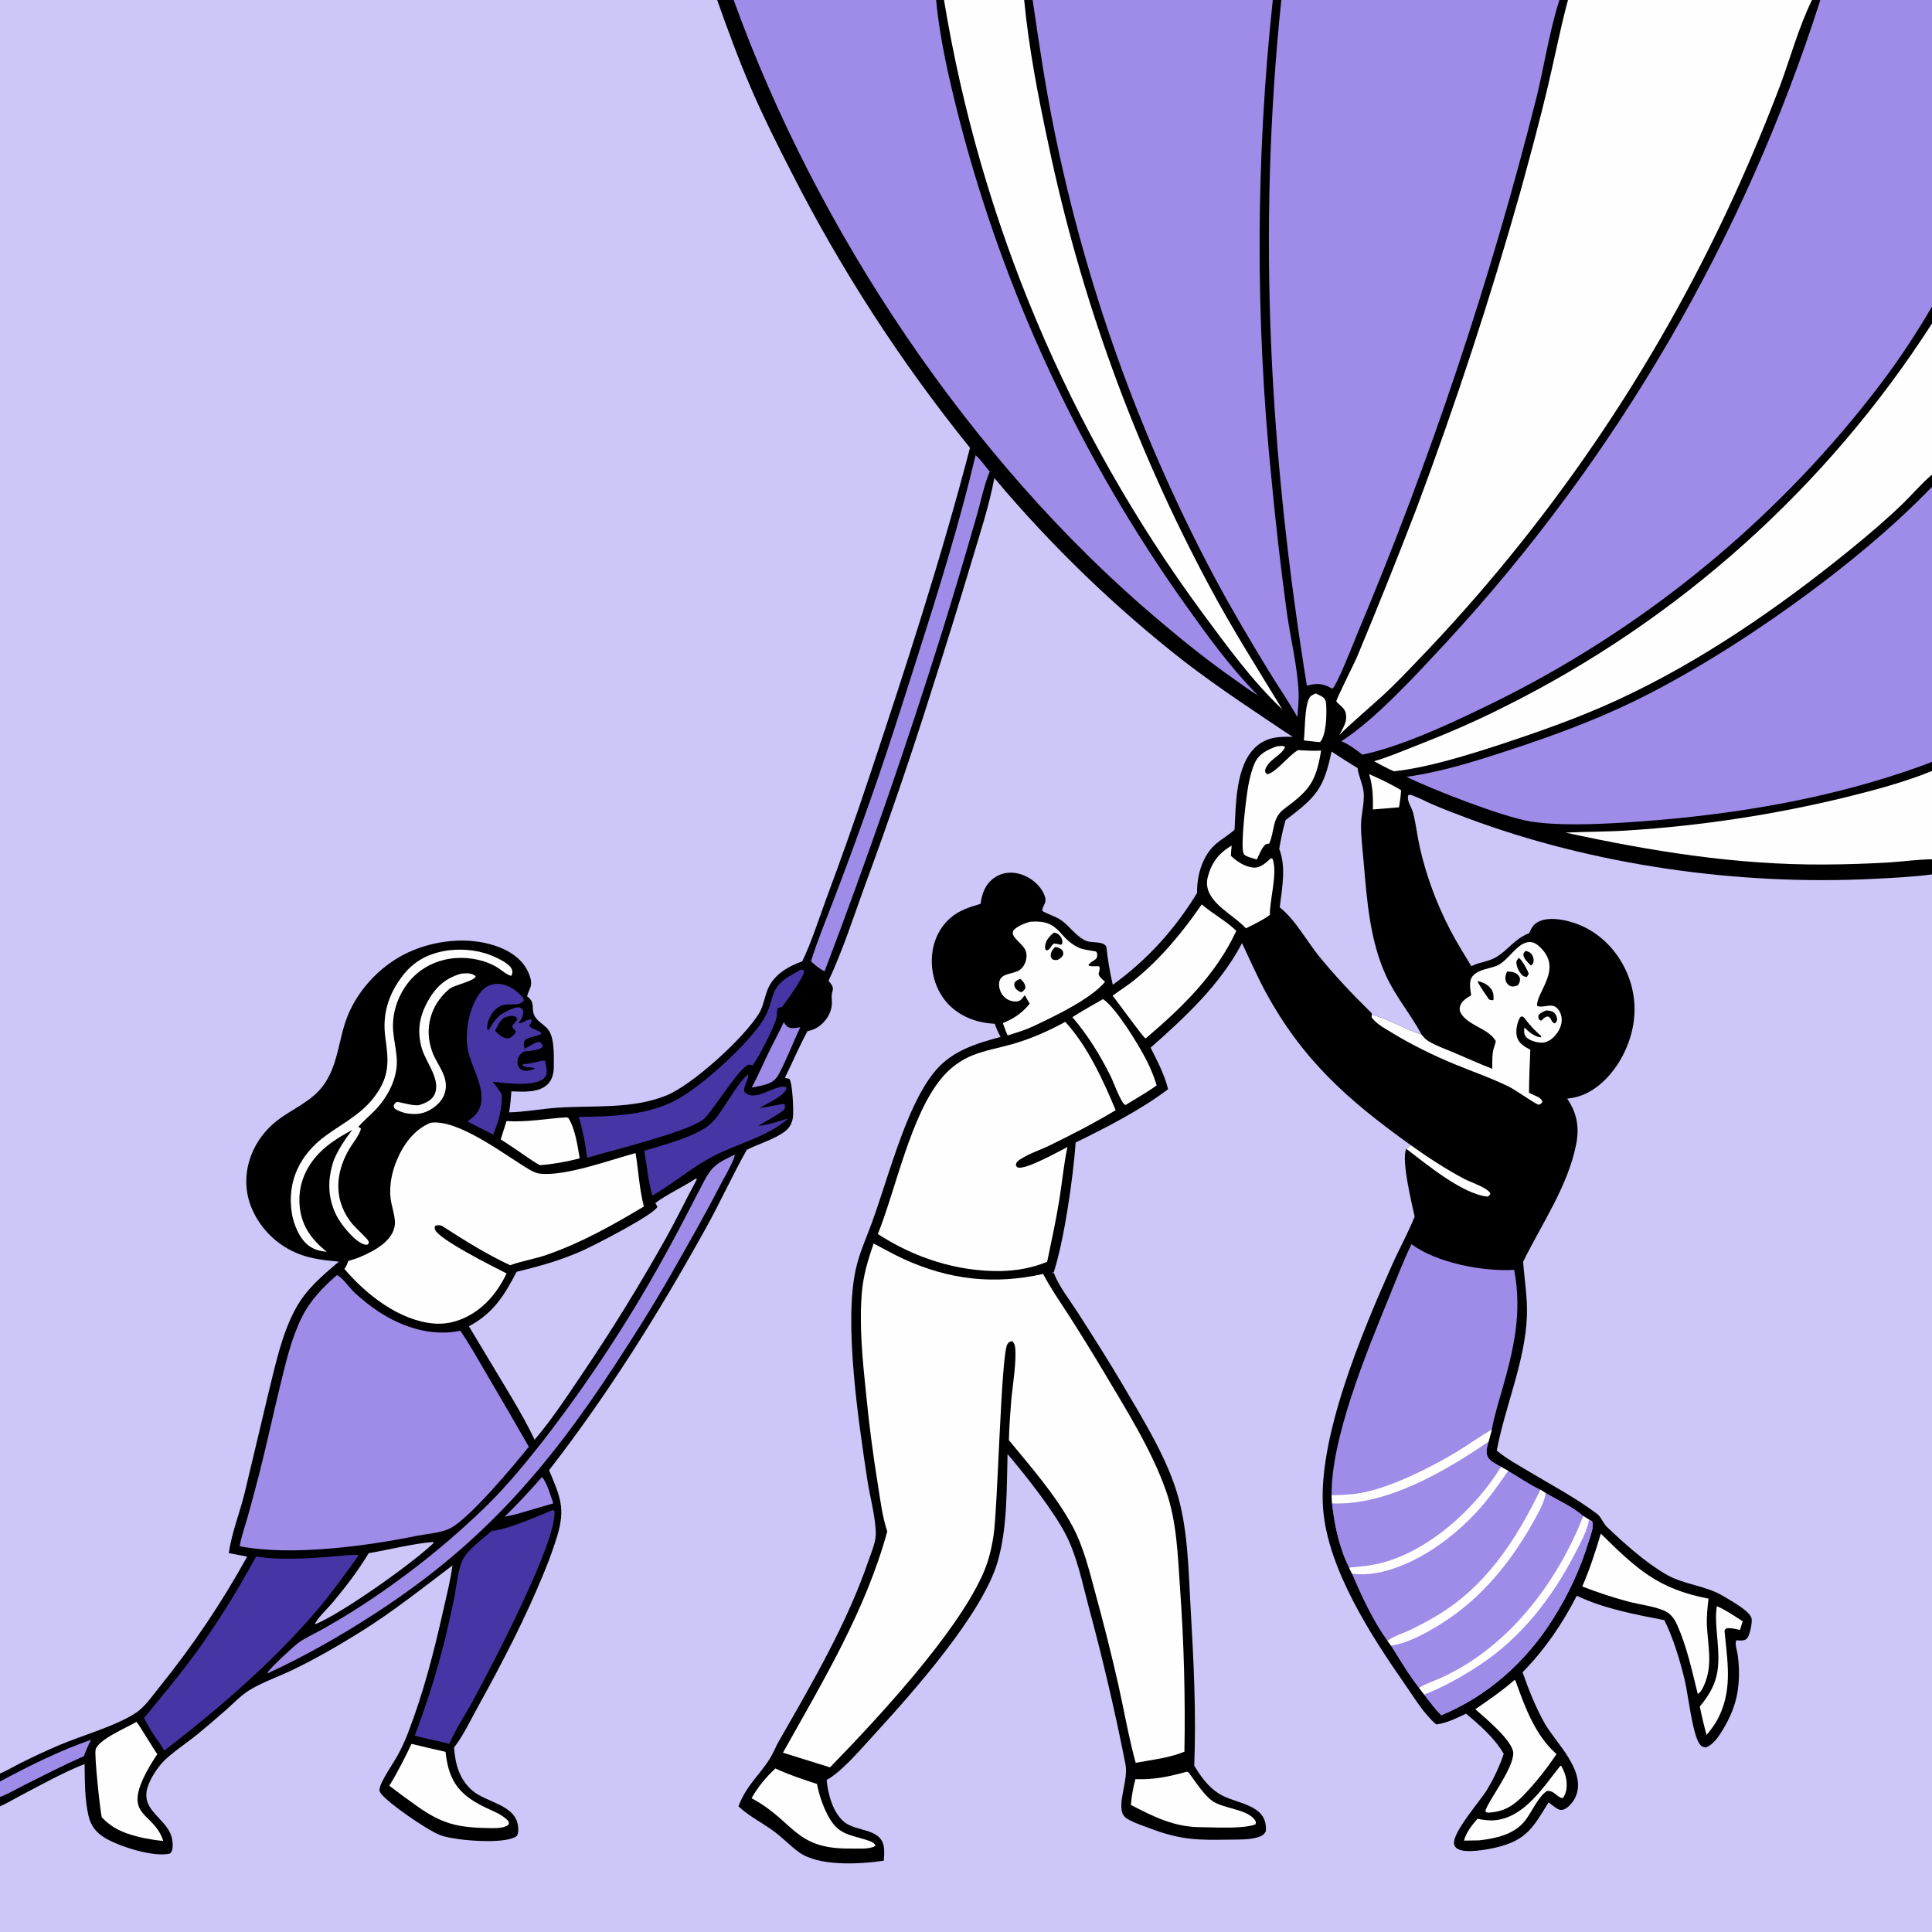 <?xml version="1.0" encoding="utf-8" ?>
<svg xmlns="http://www.w3.org/2000/svg" xmlns:xlink="http://www.w3.org/1999/xlink" width="1024" height="1024">
	<rect width="100%" height="100%" fill="#333333" stroke="none"/>
	<path d="M0 0L380.117 0L388.867 0L496.18 0L500.342 0L542.831 0L547.329 0L674.604 0L679.114 0L826.518 0L831.059 0L960.397 0L964.815 0L1024 0L1024 162.473L1024 171.47L1024 251.548L1024 257.996L1024 403.812L1024 408.637L1024 455.434L1024 463.459L1024 1024L0 1024L0 957.398L0 952.432L0 944.21L0 940.015L0 0Z"/>
	<path fill="#CCC6F9" d="M527.028 253.381Q538.291 266.797 550.239 279.607Q562.186 292.417 574.786 304.587Q587.385 316.756 600.603 328.252Q613.82 339.748 627.619 350.538C646.243 364.825 665.644 377.57 685.15 390.586C677.91 390.249 671.082 390.751 665.487 395.968C654.855 405.883 655.068 426.353 654.347 439.739C650.773 443.088 646.225 445.302 642.845 448.851C636.847 455.149 634.287 464.811 634.503 473.249C622.798 492.455 608.074 508.779 589.795 521.956C588.231 515.227 587.137 508.615 586.394 501.749L586.037 501.267C584.21 498.81 578.516 499.881 575.724 498.69C570.187 496.327 566.969 490.7 562.086 487.498C559.172 485.587 555.551 484.663 552.503 482.852C552.052 481.545 553.746 479.437 554.038 477.99C554.428 476.06 553.391 473.703 552.412 472.102C549.528 467.389 544.353 463.891 538.946 462.842C534.66 462.01 530.271 462.811 526.734 465.427C522.131 468.831 520.475 473.628 519.724 479.043C513.637 480.859 508.056 482.565 503.241 486.974C497.446 492.281 494.332 499.692 493.918 507.469C493.449 516.3 496.298 525.378 502.347 531.921C508.805 538.906 517.921 542.182 527.249 542.621C528.112 545.096 529.074 547.294 530.318 549.602C517.631 552.998 505.107 556.775 496.152 567.073C484.542 580.424 476.505 605.15 470.872 621.942C468.003 630.495 465.366 639.165 462.272 647.635C459.191 656.069 455.416 664.26 453.511 673.077C447.24 702.111 455.147 754.16 459.71 784.405C461.02 793.082 463.61 802.114 464.119 810.832C464.138 811.161 464.148 811.492 464.172 811.821C464.53 816.63 462.18 821.745 460.647 826.26C449.071 860.361 430.587 891.803 412.776 922.945C411.123 925.835 409.928 929.011 408.199 931.83C402.673 940.838 396.111 945.621 391.623 956.766C391.543 956.964 391.467 957.164 391.389 957.363C396.729 962.514 404.373 966.303 410.377 970.769C414.887 974.125 418.779 978.262 423.3 981.599C433.9 989.421 455.767 988.069 468.45 986.205C468.593 983.954 468.779 981.655 468.522 979.408C467.303 968.748 454.217 971.102 447.557 965.753C441.438 960.838 438.82 950.922 438.143 943.418C441.558 941.5 444.392 939.098 447.237 936.43C453.149 930.883 458.55 924.595 464.026 918.617C483.767 897.067 520.689 855.544 528.754 827.806C533.984 809.819 533.501 789.279 534.028 770.669C543.758 782.207 558.789 801.098 565.316 814.193C571.034 825.666 573.706 839.169 576.995 851.524Q588.206 892.962 596.526 935.075C598.069 943.244 592.785 953.928 594.775 960.647C595.419 962.82 596.992 963.828 598.91 964.819C602.284 966.562 606.078 967.77 609.64 969.115C625.826 975.229 634.589 975.352 651.56 975.046C656.488 974.958 662.445 975.224 667.123 973.649C668.907 973.048 670.09 972.288 670.924 970.535C672.025 955.928 655.157 956.403 646.092 950.691C640.306 947.045 636.434 941.585 632.976 935.821C634.054 908.186 632.675 880.429 631.078 852.841C629.87 831.982 629.75 809.494 623.286 789.45C617.149 770.418 605.147 751.141 595.031 733.916C587.464 721.03 579.354 708.357 571.306 695.762C567.182 689.308 561.531 682.204 558.696 675.126C558.626 674.953 558.573 674.774 558.511 674.599L557.666 674.704L558.332 674.19L558.438 674.556C564.08 657.253 568.822 623.93 570.121 605.538C586.131 597.773 605.084 588.004 619.094 577.303C617.257 569.496 613.383 562.433 609.855 555.291C628.234 539.031 646.763 521.88 658.302 499.881C662.406 508.491 666.241 517.365 670.791 525.746C690.542 562.126 714.649 583.228 747.79 606.997L745.356 608.892C742.555 614.434 748.264 637.818 749.793 644.812C746.329 653.491 741.583 662 737.765 670.588C722.147 705.716 698.135 762.233 701.317 800.244C703.976 832.01 726.998 867.413 744.836 892.995C749.669 899.925 754.758 908.53 761.252 913.981C767.028 913.234 771.822 910.728 777.026 908.291C784.14 914.157 792.432 921.5 797.001 929.578C794.759 936.311 791.765 942.602 788.105 948.684C784.641 954.439 769.884 971.063 770.659 977.263C770.812 978.481 771.562 979.329 772.572 979.945C776.711 982.472 788.493 980.277 793.116 979.169C809.181 975.319 812.612 968.556 820.775 955.268C822.227 956.382 823.692 957.597 825.239 958.573C826.344 959.27 827.48 959.508 828.75 959.091C831.25 958.271 833.965 954.849 835.011 952.546C841.272 938.754 824.494 923.671 818.759 913.49C813.901 904.867 810.262 895.665 807 886.347C818.979 874.031 827.896 860.956 835.735 845.771C850.052 852.623 866.673 855.705 882.131 858.709C886.916 868.284 890.189 879.387 892.772 889.75C894.771 897.769 896.898 918.825 900.826 924.366C901.773 925.703 902.572 925.973 904.148 926.172C908.045 924.803 910.919 920.414 912.998 917.006C916.891 910.624 919.841 903.832 920.986 896.406C921.957 890.111 921.913 883.076 920.968 876.79C920.653 874.698 919.316 871.217 920.309 869.383C921.229 869.449 922.197 869.552 923.117 869.491C924.256 869.416 925.519 869.132 926.196 868.124C927.518 866.156 928.683 860.448 928.428 858.126C927.973 853.988 916.983 848.175 913.494 846.04C904.003 840.233 892.525 840.046 882.762 834.297C871.699 827.784 861.027 818.153 851.732 809.323C849.708 807.4 848.576 803.975 846.626 802.499C835.242 793.88 821.937 786.882 809.68 779.518C804.34 776.31 798.666 773.224 793.847 769.258L793.301 768.804C797.824 745.086 808.335 721.646 809.288 697.739C809.677 687.987 808 678.449 807.285 668.764C817.123 648.691 830.909 628.928 835.356 606.715C837.196 597.527 835.892 590.1 830.643 582.282C832.723 582.057 834.762 581.7 836.765 581.084C847.032 577.923 855.245 568.749 860.075 559.501C866.543 547.116 868.297 533.257 863.943 519.899C859.994 507.782 851.428 497.188 839.951 491.465C833.758 488.377 823.317 485.512 816.58 488.014C813.168 489.28 811.884 491.366 810.521 494.593C802.596 497.661 799.548 503.416 792.858 507.399C789.13 509.619 784.403 509.902 780.426 511.821C780.235 511.913 780.047 512.011 779.858 512.106C775.997 505.751 772.024 499.406 768.593 492.806C761.578 479.31 756.008 464.414 752.633 449.59C751.22 443.382 750.518 436.98 748.99 430.818C748.262 427.884 745.457 424.52 746.394 421.527C747.472 420.998 747.714 421.275 748.798 421.663C752.29 422.912 755.646 424.803 759.063 426.27C765.133 428.874 771.357 431.25 777.543 433.563C844.639 458.649 921.299 469.39 992.72 465.818C1003.11 465.298 1013.69 464.831 1024 463.459L1024 1024L0 1024L0 957.398C3.628 955.835 7.171 953.648 10.679 951.814C21.86 945.968 33.131 939.623 44.843 934.95C44.977 943.942 44.863 953.696 46.923 962.467C48.197 967.89 51.035 971.378 55.781 974.216C63.377 978.757 81.677 984.57 90.153 982.396C91.102 981.354 91.357 980.62 91.466 979.197C92.179 969.892 85.805 966.036 80.764 959.719C78.396 956.751 77.139 953.575 77.673 949.749C78.419 944.406 82.587 938.135 86.112 934.136C89.844 929.903 99.947 923.107 104.791 919.092Q112.48 912.77 119.935 906.173C123.918 902.627 128.022 898.294 132.618 895.555C139.57 891.411 147.922 888.555 155.246 885.007C167.305 879.164 179.084 872.405 190.458 865.329C207.896 854.481 223.518 842.082 239.825 829.714C238.729 837.867 236.619 846.02 234.819 854.044C229.946 875.764 224.364 897.414 216.352 918.219Q214.117 924.121 211.139 929.684C208.798 934.16 201.658 944.102 201.141 948.35C201.014 949.397 201.437 949.99 202.054 950.783C206.175 956.079 226.612 970.037 233.019 972.547C236.122 973.762 239.93 974.292 243.211 974.779C249.911 975.772 268.55 977.115 273.898 973.126C274.877 971.618 274.76 969.482 274.547 967.749C273.166 956.542 257.803 955.36 250.54 949.189C243.421 943.141 241.305 935.098 240.653 926.228C245.58 919.881 249.321 911.845 253.214 904.808C266.206 881.32 278.615 857.469 288.718 832.574Q292.386 823.596 295.272 814.337C299.881 799.397 296.774 792.92 291.012 779.263C322.419 738.76 349.274 695.773 374.099 650.992C381.674 637.327 388.149 623.088 395.784 609.471C402.141 606.178 410.334 603.969 415.986 599.695C418.632 597.694 419.937 595.097 420.305 591.834C420.675 588.551 420.079 573.976 418.35 571.771C417.479 571.65 416.834 571.567 416.017 571.221C420.041 563.032 423.628 554.627 427.944 546.585C430.022 546.09 432.032 545.429 433.797 544.193C437.776 541.407 440.658 536.957 440.929 532.031C441.016 530.445 440.671 528.789 440.838 527.218C440.948 526.177 441.434 525.073 441.466 524.055C441.515 522.485 440.062 521.017 439.135 519.853C446.662 503.774 452.306 486.227 458.367 469.521Q477.595 417.451 494.234 364.497Q505.107 330.657 515.282 296.601C519.549 282.295 524.263 268.073 527.028 253.381Z"/>
	<path fill="#CCC6F9" d="M0 0L380.117 0C385.676 15.678 391.362 31.214 397.935 46.504C404.409 61.563 411.862 76.466 419.349 91.046Q429.242 110.512 440.139 129.433Q451.036 148.355 462.907 166.682Q474.778 185.008 487.59 202.689Q500.402 220.37 514.121 237.358C498.522 297.055 479.916 354.241 460.414 412.712Q449.652 445.012 437.735 476.903C433.766 487.705 430.197 499.173 425.208 509.533C418.04 512.024 410.559 516.369 407.253 523.567C405.258 527.911 404.805 532.923 402.335 537.045C394.655 549.859 367.006 575.096 353.061 580.679C334.719 588.024 314.486 585.784 295.199 587.126C286.769 587.713 278.273 589.382 269.844 589.567C270.448 585.862 270.771 582.177 271.051 578.434C277.088 578.625 285.396 579.34 290.143 574.802C292.821 572.243 293.568 568.555 293.54 564.984C293.496 559.113 294.112 548.91 289.669 544.681C286.399 541.568 282.72 540.12 282.465 535.068C282.328 532.358 282.369 530.715 280.218 528.725C279.858 528.392 279.713 528.319 279.34 528.085C279.69 526.852 280.106 525.795 280.631 524.626C282.021 521.524 281.608 519.378 280.391 516.252C277.839 509.694 272.202 505.248 265.883 502.561C251.11 496.279 232.986 497.785 218.43 503.872C203.333 510.186 190.235 523.419 184.176 538.635C179.355 550.743 179.377 564.195 171.505 575.104C165.124 583.946 155.042 587.548 146.746 594.046C132.657 605.079 126.328 623.949 133.55 640.737Q133.994 641.76 134.488 642.76Q134.983 643.76 135.527 644.734Q136.07 645.708 136.662 646.654Q137.254 647.599 137.892 648.514Q138.53 649.429 139.213 650.312Q139.896 651.194 140.622 652.04Q141.348 652.887 142.115 653.697Q142.883 654.506 143.689 655.277Q144.496 656.047 145.34 656.776Q146.185 657.505 147.064 658.191Q147.944 658.877 148.857 659.519Q149.769 660.16 150.713 660.755Q151.656 661.35 152.628 661.897Q153.6 662.444 154.599 662.943Q155.597 663.441 156.618 663.888Q157.64 664.336 158.683 664.732C165.374 667.308 172.502 668.025 179.586 668.702C170.682 676.316 162.361 683.165 156.656 693.682C149.296 707.251 146.065 723.067 142.373 737.953L129.629 791.473C127.052 801.894 122.717 812.604 121.28 823.198L131.006 825.041Q120.907 843.339 109.24 860.68Q97.573 878.021 84.429 894.27C80.806 898.757 76.939 904.533 72.11 907.779C61.691 914.78 43.261 919.86 31.23 925.021Q21.326 929.261 11.685 934.071C7.811 936.013 3.965 938.295 0 940.015L0 0Z"/>
	<path fill="#9F8BE8" d="M964.815 0L1024 0L1024 162.473Q1018.16 172.486 1011.8 182.17C1002.44 196.517 992.116 209.862 981.23 223.064Q976.236 229.069 971.083 234.938Q965.929 240.806 960.619 246.533Q955.309 252.261 949.846 257.843Q944.383 263.425 938.772 268.857Q933.161 274.29 927.405 279.569Q921.649 284.848 915.753 289.97Q909.857 295.093 903.825 300.054Q897.793 305.015 891.63 309.812Q885.466 314.608 879.175 319.237Q872.884 323.866 866.471 328.323Q860.057 332.781 853.526 337.063Q846.995 341.346 840.351 345.451Q833.706 349.556 826.954 353.48Q820.201 357.405 813.345 361.146Q806.489 364.886 799.534 368.441Q792.58 371.995 785.532 375.361C766.811 384.419 742.243 395.76 722.087 399.988C718.552 397.23 715.122 394.635 710.969 392.875C729.525 380.888 751.064 357.108 766.506 340.526Q770.717 335.966 774.865 331.35Q779.013 326.733 783.098 322.06Q787.182 317.388 791.203 312.659Q795.224 307.931 799.18 303.149Q803.135 298.366 807.025 293.53Q810.916 288.694 814.739 283.806Q818.563 278.917 822.32 273.977Q826.077 269.036 829.766 264.045Q833.455 259.054 837.075 254.013Q840.696 248.972 844.247 243.882Q847.799 238.792 851.28 233.654Q854.762 228.516 858.173 223.331Q861.585 218.146 864.925 212.915Q868.265 207.684 871.534 202.408Q874.802 197.132 877.998 191.812Q881.195 186.492 884.318 181.129Q887.442 175.765 890.491 170.36Q893.541 164.954 896.517 159.508Q899.493 154.061 902.394 148.575Q905.296 143.088 908.122 137.563Q910.948 132.037 913.699 126.473Q916.449 120.909 919.123 115.309Q921.798 109.708 924.396 104.071Q926.993 98.434 929.514 92.763Q932.034 87.091 934.477 81.386Q936.92 75.68 939.285 69.942Q941.65 64.204 943.936 58.434Q946.223 52.664 948.43 46.863Q950.638 41.063 952.766 35.232Q954.894 29.402 956.942 23.543Q958.991 17.685 960.959 11.799Q962.927 5.912 964.815 0Z"/>
	<path fill="#9F8BE8" d="M679.114 0L826.518 0C821.205 16.537 818.51 34.767 814.361 51.72Q805.186 88.111 794.642 124.13Q784.099 160.149 772.202 195.743Q760.305 231.338 747.072 266.458Q733.839 301.577 719.289 336.172C717.372 340.779 708.526 363.588 706.13 365.043C705.806 364.846 705.475 364.66 705.141 364.48C700.696 362.092 697.323 362.081 692.671 363.47C672.914 241.074 666.337 123.646 679.114 0Z"/>
	<path fill="#FEFEFE" d="M831.059 0L960.397 0C953.412 14.273 949.051 30.299 943.546 45.216Q932.036 75.576 918.509 105.092Q914.612 113.578 910.537 121.98Q906.463 130.382 902.212 138.696Q897.961 147.01 893.535 155.233Q889.11 163.456 884.513 171.584Q879.915 179.712 875.148 187.741Q870.38 195.77 865.444 203.697Q860.509 211.623 855.407 219.445Q850.305 227.266 845.04 234.978Q839.775 242.689 834.348 250.289Q828.921 257.888 823.336 265.371Q817.75 272.854 812.008 280.218Q806.266 287.582 800.37 294.823Q794.474 302.064 788.427 309.18Q782.38 316.295 776.184 323.282Q769.989 330.268 763.647 337.122Q757.306 343.977 750.821 350.696C745.045 356.731 739.268 362.797 733.118 368.455C725.374 375.58 717.206 382.252 709.769 389.704C711.55 386.465 713.819 383.071 713.48 379.212C713.28 376.935 712.289 375.521 710.599 374.061C709.739 373.317 709.006 372.642 708.274 371.774C708.174 370.632 717.787 351.625 719.116 348.503Q735.584 309.05 750.923 269.144Q781.998 186.144 806.05 100.844C811.025 82.59 816.03 64.263 820.395 45.856C824.014 30.593 826.978 15.148 831.059 0Z"/>
	<path fill="#9F8BE8" d="M547.329 0L674.604 0Q672.905 15.802 671.619 31.643Q670.332 47.484 669.46 63.354Q668.587 79.223 668.129 95.109Q667.671 110.996 667.627 126.889Q667.583 142.782 667.954 158.671Q668.325 174.56 669.11 190.434Q669.895 206.308 671.094 222.156Q672.293 238.004 673.905 253.815Q677.192 288.779 681.903 323.58C683.766 337.478 687.678 353.044 688.283 366.779C688.476 371.159 687.957 375.67 687.631 380.04C682.828 371.531 677.29 363.569 672.207 355.237C661.924 338.382 651.785 321.162 642.525 303.72Q635.243 289.92 628.458 275.87Q621.672 261.82 615.392 247.536Q609.111 233.253 603.344 218.755Q597.576 204.257 592.328 189.563Q587.081 174.869 582.36 159.997Q577.64 145.125 573.452 130.095Q569.265 115.064 565.615 99.894Q561.966 84.723 558.859 69.433C554.15 46.419 550.702 23.237 547.329 0Z"/>
	<path fill="#9F8BE8" d="M388.867 0L496.18 0C498.148 21.305 503.344 43.224 508.61 63.934Q510.846 72.547 513.278 81.107Q515.711 89.667 518.337 98.17Q520.964 106.672 523.784 115.112Q526.603 123.552 529.615 131.926Q532.626 140.3 535.828 148.603Q539.029 156.906 542.419 165.134Q545.809 173.361 549.386 181.51Q552.963 189.658 556.724 197.723Q560.485 205.787 564.43 213.764Q568.374 221.741 572.499 229.626Q576.624 237.511 580.928 245.3Q585.232 253.089 589.712 260.777Q594.192 268.466 598.847 276.051Q603.501 283.635 608.327 291.112Q613.153 298.588 618.148 305.953Q623.143 313.317 628.305 320.566C640.149 337.208 652.25 353.99 666.711 368.505C662.104 365.865 657.777 362.512 653.429 359.464C639.357 349.601 626.415 339.096 613.311 328.001C514.025 243.933 432.864 122.021 388.867 0Z"/>
	<path fill="#9F8BE8" d="M745.474 411.725C763.532 409.262 781.651 403.557 798.929 397.906C821.463 390.536 843.283 382.619 864.695 372.349C916.426 347.537 984.14 299.674 1024 257.996L1024 403.812Q1016.99 406.542 1009.86 408.925C962.423 424.956 911.493 432.789 861.634 435.924C846.432 436.88 826.211 437.771 811.378 435.422C796.604 433.083 758.948 418.383 745.474 411.725Z"/>
	<path fill="#FEFEFE" d="M1024 171.47L1024 251.548C1018.32 256.35 1013.39 262.27 1008.02 267.437C999.023 276.093 989.349 284.254 979.652 292.118C942.252 322.447 900.725 351.039 856.882 371.186C837.014 380.315 816.4 387.6 795.653 394.433C778.759 399.997 756.225 407.005 738.788 408.799C735.17 407.22 731.726 405.324 728.255 403.45C735.294 401.516 742.452 398.403 749.276 395.749C765.691 389.365 781.46 382.646 797.188 374.691Q801.5 372.546 805.776 370.329Q810.052 368.111 814.289 365.822Q818.527 363.533 822.726 361.174Q826.924 358.814 831.083 356.384Q835.241 353.954 839.358 351.454Q843.475 348.954 847.549 346.386Q851.624 343.818 855.654 341.181Q859.685 338.544 863.671 335.84Q867.656 333.136 871.596 330.366Q875.536 327.595 879.428 324.759Q883.321 321.922 887.165 319.021Q891.009 316.119 894.804 313.153Q898.599 310.188 902.344 307.159Q906.089 304.13 909.782 301.038Q913.475 297.946 917.115 294.793Q920.756 291.64 924.343 288.426Q927.93 285.212 931.463 281.938Q934.995 278.664 938.473 275.331Q941.95 271.998 945.37 268.608Q948.791 265.217 952.154 261.769Q955.517 258.321 958.821 254.817Q962.126 251.314 965.371 247.755Q968.616 244.196 971.801 240.583Q974.986 236.97 978.11 233.304Q981.234 229.638 984.296 225.92Q987.357 222.202 990.356 218.433Q993.355 214.664 996.29 210.845Q999.225 207.026 1002.09 203.159Q1004.97 199.291 1007.77 195.376Q1010.58 191.46 1013.31 187.498Q1016.05 183.537 1018.72 179.529Q1021.4 175.522 1024 171.47Z"/>
	<path fill="#FEFEFE" d="M500.342 0L542.831 0C545.278 25.393 550.193 50.922 555.551 75.856Q558.735 91.112 562.461 106.244Q566.186 121.376 570.448 136.366Q574.71 151.355 579.504 166.184Q584.297 181.012 589.616 195.661Q594.934 210.309 600.771 224.759Q606.608 239.209 612.956 253.441Q619.304 267.674 626.154 281.671Q633.005 295.668 640.35 309.413C652.478 332.292 666.223 353.925 679.669 376.012C663.491 360.74 649.947 341.931 636.758 324.096Q633.475 319.627 630.258 315.11Q627.041 310.593 623.891 306.029Q620.741 301.466 617.658 296.856Q614.575 292.247 611.56 287.592Q608.545 282.938 605.599 278.24Q602.653 273.542 599.777 268.801Q596.9 264.06 594.094 259.277Q591.287 254.495 588.551 249.671Q585.815 244.848 583.15 239.985Q580.485 235.122 577.892 230.22Q575.299 225.318 572.778 220.379Q570.257 215.44 567.809 210.464Q565.362 205.488 562.987 200.477Q560.612 195.465 558.312 190.42Q556.011 185.374 553.785 180.295Q551.559 175.216 549.408 170.105Q547.256 164.994 545.18 159.852Q543.104 154.71 541.104 149.538Q539.104 144.366 537.18 139.165Q535.256 133.964 533.409 128.735Q531.562 123.507 529.791 118.251Q528.021 112.996 526.328 107.715Q524.635 102.435 523.02 97.13Q521.405 91.825 519.869 86.497Q518.332 81.168 516.873 75.818Q515.415 70.468 514.035 65.097Q512.656 59.726 511.355 54.335Q510.055 48.945 508.834 43.535Q507.612 38.126 506.471 32.7Q505.329 27.273 504.268 21.83Q503.206 16.387 502.225 10.93Q501.243 5.472 500.342 0Z"/>
	<path fill="#FEFEFE" d="M829.73 441.292C840.67 440.798 851.618 440.878 862.557 440.162Q877.254 439.234 891.896 437.657Q906.538 436.081 921.097 433.86Q935.655 431.638 950.101 428.777Q964.546 425.915 978.852 422.418C994.024 418.68 1009.5 414.505 1024 408.637L1024 455.434C1016.7 455.51 1009.29 456.56 1002 457.057Q984.455 458.129 966.877 458.213C919.962 458.445 875.384 451.199 829.73 441.292Z"/>
	<path fill="#9F8BE8" d="M0 944.21C15.412 935.97 31.689 927.852 48.216 922.122C46.781 924.992 45.55 927.819 44.467 930.84C33.828 935.459 23.602 940.753 13.234 945.934C8.945 948.077 4.479 950.764 0 952.432L0 944.21Z"/>
	<path fill="#FEFEFE" d="M747.79 606.997C756.81 613.45 766.181 619.578 775.974 624.8C779.184 626.511 788.774 629.585 789.934 632.643C789.396 633.663 789.391 633.737 788.359 634.229C774.945 632.784 756.174 617.127 745.356 608.892L747.79 606.997Z"/>
	<path fill="#FEFEFE" d="M463.059 659.122C468.351 661.812 473.514 664.816 478.912 667.284C503.108 678.344 526.831 681.02 552.871 675.222C556.896 682.884 561.934 690.069 566.612 697.346Q576.201 712.334 585.324 727.609C597.121 747.602 610.449 768.507 618.112 790.483C623.732 806.603 624.263 824.469 625.416 841.355Q628.555 884.842 627.77 928.435C619.801 931.747 610.418 932.761 601.934 934.328C598.218 920.737 595.806 906.75 592.762 892.989Q587.178 868.496 580.526 844.272C577.283 832.341 574.346 819.887 568.449 808.934C559.611 792.52 546.55 777.703 534.76 763.349C534.87 755.948 535.527 748.551 536.067 741.17C536.817 734.195 538.882 720.563 538.037 714.089C537.852 712.677 537.51 711.65 536.366 710.794C535.242 711.108 534.673 711.343 533.974 712.382C530.521 717.514 528.873 799.801 526.521 814.46C525.407 821.401 523.79 827.925 520.92 834.359C506.756 866.099 464.839 911.166 439.919 936.739L414.981 928.958C436.243 890.922 458.608 854.076 470.27 811.699C467.602 803.762 466.54 794.56 465.198 786.303Q461.332 762.388 458.999 738.276C457.179 720.946 455.377 702.891 456.771 685.451C457.515 676.136 459.981 667.871 463.059 659.122Z"/>
	<path fill="#9F8BE8" d="M178.611 675.808C181.822 677.356 185.151 682.584 187.949 685.145C191.909 688.768 196.155 692.237 200.648 695.182C213.438 703.566 228.779 708.474 244.004 705.347C249.024 712.691 253.374 720.568 257.887 728.234Q269.225 747.449 280.298 766.818C272.501 776.528 248.993 804.663 238.759 809.945C233.942 812.431 227.022 812.901 221.66 813.879C194.375 819.477 154.324 824.878 127.022 819.529C127.937 814.186 129.861 808.895 131.354 803.685Q134.444 792.65 137.292 781.551C141.245 766.049 144.601 750.372 148.398 734.824C151.469 722.25 154.323 709.483 160.157 697.829C164.505 689.143 171.341 682.092 178.611 675.808Z"/>
	<path fill="#9F8BE8" d="M788.971 764.124C788.274 766.706 787.163 769.737 788.568 772.272C789.889 774.656 793.277 776.172 795.572 777.453L799.378 779.586C804.946 782.829 810.658 786.886 816.48 789.558L819.277 791.4C825.599 795.078 833.748 798.732 839.131 803.546L842.282 805.503C842.915 805.822 843.752 805.978 843.981 806.705C844.811 809.336 842.986 813.882 842.166 816.503Q840.48 822.061 838.416 827.49Q836.351 832.919 833.917 838.193Q831.483 843.466 828.69 848.559Q825.899 853.653 822.762 858.541C808.713 880.815 788.37 899.018 763.898 909.096C760.567 905.7 757.751 901.9 754.865 898.131L752.17 894.608C746.677 887.692 742.064 879.687 737.312 872.229L735.428 869.676C727.773 859.295 721.659 845.968 716.607 834.114L715.111 830.997C709.83 820.309 707.341 808.636 706.034 796.873C735.013 798.021 765.659 779.988 788.971 764.124Z"/>
	<path fill="#9F8BE8" d="M816.48 789.558L819.277 791.4C825.599 795.078 833.748 798.732 839.131 803.546L842.282 805.503C842.915 805.822 843.752 805.978 843.981 806.705C844.811 809.336 842.986 813.882 842.166 816.503Q840.48 822.061 838.416 827.49Q836.351 832.919 833.917 838.193Q831.483 843.466 828.69 848.559Q825.899 853.653 822.762 858.541C808.713 880.815 788.37 899.018 763.898 909.096C760.567 905.7 757.751 901.9 754.865 898.131L752.17 894.608C746.677 887.692 742.064 879.687 737.312 872.229L735.428 869.676C738.415 867.258 743.206 865.872 746.732 864.22Q753.69 860.941 760.342 857.079C787.379 841.214 803.057 816.947 816.48 789.558Z"/>
	<path fill="#9F8BE8" d="M839.131 803.546L842.282 805.503C842.915 805.822 843.752 805.978 843.981 806.705C844.811 809.336 842.986 813.882 842.166 816.503Q840.48 822.061 838.416 827.49Q836.351 832.919 833.917 838.193Q831.483 843.466 828.69 848.559Q825.899 853.653 822.762 858.541C808.713 880.815 788.37 899.018 763.898 909.096C760.567 905.7 757.751 901.9 754.865 898.131L752.17 894.608C755.217 892.51 759.281 891.248 762.685 889.756C798.623 874.005 825.204 839.365 839.131 803.546Z"/>
	<path fill="#FEFEFE" d="M839.131 803.546L842.282 805.503C840.967 811.977 837.677 817.846 834.656 823.66C822.53 846.999 806.395 867.898 784.202 882.534C775.379 888.353 765.893 893.736 756.065 897.647L754.865 898.131L752.17 894.608C755.217 892.51 759.281 891.248 762.685 889.756C798.623 874.005 825.204 839.365 839.131 803.546Z"/>
	<path fill="#FEFEFE" d="M816.48 789.558L819.277 791.4C818.435 796.569 815.348 801.844 812.836 806.373C802.336 825.305 788.411 843.145 770.783 855.914C762.15 862.166 747.966 870.77 737.312 872.229L735.428 869.676C738.415 867.258 743.206 865.872 746.732 864.22Q753.69 860.941 760.342 857.079C787.379 841.214 803.057 816.947 816.48 789.558Z"/>
	<path fill="#9F8BE8" d="M788.971 764.124C788.274 766.706 787.163 769.737 788.568 772.272C789.889 774.656 793.277 776.172 795.572 777.453C781.932 799.659 756.886 822.574 730.943 828.696C726.175 829.821 721.192 830.318 716.318 830.734C715.589 830.796 715.874 830.754 715.111 830.997C709.83 820.309 707.341 808.636 706.034 796.873C735.013 798.021 765.659 779.988 788.971 764.124Z"/>
	<path fill="#FEFEFE" d="M795.572 777.453L799.378 779.586C794.609 786.345 789.938 793.198 784.444 799.4C770.64 814.984 749.879 830.314 728.897 833.816C724.714 834.514 720.812 834.623 716.607 834.114L715.111 830.997C715.874 830.754 715.589 830.796 716.318 830.734C721.192 830.318 726.175 829.821 730.943 828.696C756.886 822.574 781.932 799.659 795.572 777.453Z"/>
	<path fill="#FEFEFE" d="M564.606 541.596C576.485 554.514 584.594 572.36 591.332 588.418C580.112 595.172 568.229 601.312 556.464 607.041C551.342 609.536 545.152 611.495 540.456 614.663C539.186 615.52 538.738 615.913 538.424 617.408C538.74 618.1 538.695 618.478 539.471 618.763C543.449 620.225 561.402 610.164 565.766 607.957C563.813 617.041 562.978 626.518 561.497 635.707C559.708 646.802 557.302 657.8 555.009 668.8C546.672 672.126 539.43 673.405 530.452 673.684C507.116 673.989 484.791 666.711 465.274 654.063C474.902 630.116 482.612 591.249 499.03 571.465Q499.861 570.451 500.754 569.491Q501.647 568.531 502.598 567.63Q503.55 566.728 504.557 565.889Q505.563 565.049 506.621 564.274Q507.679 563.5 508.783 562.794Q509.888 562.087 511.034 561.452Q512.181 560.817 513.366 560.255Q514.55 559.694 515.768 559.208C522.289 556.651 529.265 555.451 535.995 553.56C546.116 550.717 555.415 546.622 564.606 541.596Z"/>
	<path fill="#FEFEFE" d="M228.22 595.088C243.098 592.98 268.018 612.571 280.805 620.014C282.46 620.977 284.33 621.864 286.258 622.07C299.839 623.515 323.285 614.797 336.87 611.156C338.416 620.538 338.863 630.244 341.271 639.463C324.518 649.491 308.179 658.681 289.644 665.135C283.507 667.272 277.041 668.233 270.951 670.407C270.775 670.47 270.6 670.537 270.425 670.601C257.842 664.766 245.853 657.23 234.219 649.716C232.908 649.253 231.84 649.243 230.57 649.798C230.365 650.42 230.347 650.955 230.541 651.601C232.085 656.736 262.031 671.649 268.506 674.96C265.401 681.498 261.109 687.692 255.589 692.425C248.569 698.444 239.478 702.266 230.131 701.514C211.692 700.028 194.07 686.134 182.56 672.594C183.551 671.231 184.039 669.936 184.588 668.35C186.652 667.739 188.718 667.119 190.705 666.287C198.447 663.043 209.881 657.087 209.301 647.271C209.059 643.167 207.483 639.143 207.009 635.048C206.239 628.398 207.694 621.23 210.253 615.098C213.81 606.577 219.486 598.674 228.22 595.088Z"/>
	<path fill="#9F8BE8" d="M748.109 659.429C761.374 669.371 786.214 674.07 802.54 673.046C806.923 695.935 802.25 715.366 796.007 737.13C794.06 743.917 791.972 750.667 790.721 757.625L788.971 764.124C765.659 779.988 735.013 798.021 706.034 796.873L705.782 792.478C705.368 762.757 724.163 717.041 735.453 689.465C739.559 679.436 743.419 669.2 748.109 659.429Z"/>
	<path fill="#FEFEFE" d="M790.721 757.625L788.971 764.124C765.659 779.988 735.013 798.021 706.034 796.873L705.782 792.478C711.878 792.437 717.876 792.097 723.849 790.789C738.773 787.521 758.915 777.483 772.088 769.493C778.387 765.673 784.359 761.346 790.721 757.625Z"/>
	<path fill="#CCC6F9" d="M368.983 624.52L369.295 625.192C363.728 635.376 358.726 645.87 353.093 656.013Q332.373 693.009 308.621 728.136C300.656 739.953 292.603 752.215 283.368 763.089C279.701 755.316 275.438 747.908 271.069 740.515L248.52 702.948C261.348 696.097 267.338 686.664 273.789 674.082C285.887 671.167 297.192 667.999 308.599 662.907C314.897 660.096 346.846 643.739 348.429 639.599C348.15 639.071 347.87 638.553 347.561 638.043L347.308 637.631C354.036 632.703 361.987 629.171 368.983 624.52Z"/>
	<path fill="#CCC6F9" d="M705.761 398.334Q712.551 402.874 719.545 407.093C720.121 411.789 722.562 415.912 722.824 420.7C723.128 426.277 721.361 431.881 721.367 437.5C721.373 443.912 722.23 450.546 722.772 456.945C724.482 477.136 726.066 498.479 734.611 517.131C739.758 528.364 747.718 537.559 753.464 548.349C747.112 546.59 731.76 538.165 727.02 538.014L727.028 537.014C717.297 527.491 708.04 517.73 699.403 507.18C692.648 498.928 686.526 487.349 678.279 480.936C679.453 471.007 681.819 459.526 678.014 449.97C678.854 444.853 679.926 439.677 681.38 434.693C697.551 422.359 701.522 418.395 705.761 398.334Z"/>
	<path fill="#4635A4" d="M184.418 824.29C186.148 824.116 187.815 824.05 189.553 824.091L189.897 824.717C182.914 834.278 176.043 844.019 168.374 853.047C144.687 880.928 115.993 905.56 87.112 927.859L84.848 924.263C81.578 919.967 78.863 915.362 76.316 910.611C85.667 899.264 95.135 887.938 103.797 876.052C115.522 859.964 126.232 842.467 135.718 824.976C151.224 827.403 168.819 825.603 184.418 824.29Z"/>
	<path fill="#4635A4" d="M292.69 800.433C293.553 800.401 293.132 800.28 293.89 800.969C295.252 817.052 260.684 882.882 251.151 900.56C247.023 908.215 242.024 915.609 238.463 923.535L238.128 924.292C234.057 923.173 229.862 922.36 225.744 921.426L219.787 919.924Q229.604 894.273 236.156 867.6Q238.55 857.612 240.643 847.556C241.867 841.576 242.605 831.961 245.241 826.735C248.119 821.031 255.826 815.727 260.617 811.395C268.129 810.974 285.168 803.636 292.69 800.433Z"/>
	<path fill="#9F8BE8" d="M389.263 612.007C389.441 612.842 389.259 613.185 388.943 614.007C387.012 619.02 383.881 624.017 381.394 628.826C373.286 644.503 364.559 659.807 355.817 675.136C346.398 691.654 336.403 707.509 325.993 723.407C289.448 779.217 254.655 819.101 198.02 855.682C179.905 867.383 161.489 877.845 141.904 886.902L141.819 886.611C142.673 884.475 155.302 872.901 157.797 870.998C161.406 868.245 165.854 866.313 169.83 864.104Q179.157 858.955 188.157 853.253Q197.673 847.204 206.86 840.668Q216.048 834.131 224.883 827.126Q233.719 820.12 242.177 812.665Q250.636 805.209 258.695 797.323C269.251 786.842 278.732 775.25 287.929 763.579Q297.351 751.391 306.273 738.832Q315.194 726.273 323.6 713.364Q332.007 700.454 339.884 687.216Q347.761 673.977 355.096 660.43C361.398 648.998 367.214 637.303 373.319 625.766C377.823 617.256 380.982 616.201 389.263 612.007Z"/>
	<path fill="#FEFEFE" d="M779.736 527.513C779.359 524.204 778.256 520.088 780.612 517.308C783.676 513.691 789.322 513.542 793.446 511.803C799.41 509.288 804.134 499.429 810.705 499.296C812.764 499.254 814.486 500.383 815.945 501.717C828.775 513.455 814.34 525.395 814.685 533.084C817.507 534.535 821.735 531.71 824.64 533.808C826.51 535.159 827.617 537.745 827.734 539.988C827.911 543.402 826.324 546.558 824.092 549.047C822.377 550.96 819.941 552.625 817.281 552.64C814.645 552.654 810.252 551.549 808.599 549.289C807.705 548.066 807.658 545.993 807.996 544.595Q808.664 545.296 809.372 545.956C811.206 547.644 814.389 549.866 816.962 549.8L816.711 549.012C813.32 546.012 810.968 543.483 808.197 539.887C807.672 539.204 807.334 538.955 806.528 538.674L805.665 539.221C804.08 541.956 803.174 546.414 804.017 549.511C805.017 553.183 808.03 554.708 811.103 556.411C810.786 564.029 810.445 571.566 810.411 579.196Q811.983 579.924 813.547 580.669C815.324 581.519 816.856 582.021 817.547 583.969C816.81 584.991 816.698 585.079 815.525 585.541C813.541 585.047 803.385 577.748 799.838 576.006C790.536 571.438 780.86 568.109 771.3 564.178C759.742 559.425 748.268 553.792 737.605 547.274C734.321 545.267 730.408 543.179 727.818 540.271C726.975 539.325 726.91 539.209 727.02 538.014C731.76 538.165 747.112 546.59 753.464 548.349C754.536 549.71 755.579 550.889 757.071 551.799C761.276 554.364 766.219 556.034 770.748 557.964C777.469 560.829 784.125 563.844 790.933 566.501C791.002 562.775 790.669 558.408 791.951 554.874C792.344 553.79 792.621 552.916 792.783 551.775C788.965 545.215 779.469 544.024 774.884 537.94C773.905 536.64 773.389 535.185 773.815 533.549C774.611 530.493 777.266 529.072 779.736 527.513Z"/>
	<path d="M798.75 514.933C800.225 514.943 801.619 515.032 802.987 515.649C804.397 516.284 805.011 517.025 805.618 518.453C805.728 520.146 805.38 520.843 804.492 522.267C803.32 522.626 802.077 523.123 800.848 522.743C799.582 522.352 798.76 521.463 798.245 520.28C797.458 518.474 798.028 516.624 798.75 514.933Z"/>
	<path d="M819.583 535.526C821.019 535.691 822.67 535.744 823.774 536.798C824.71 537.692 825.34 539.095 825.271 540.412C825.209 541.596 824.786 541.872 823.908 542.433C822.592 541.78 822.421 540.963 821.735 539.691L820.636 538.786C818.957 538.692 818.127 539.941 816.845 540.978L815.97 540.617C815.238 539.316 815.18 539.393 815.527 537.954C816.742 536.662 817.958 536.186 819.583 535.526Z"/>
	<path d="M783.06 519.956C785.445 520.456 787.822 521.433 789.545 523.225C791.559 525.319 791.73 527.306 791.58 530.081C790.621 530.181 790.109 530.072 789.209 529.734C787.232 526.768 784.466 523.128 783.06 519.956Z"/>
	<path d="M805.019 507.701C806.623 508.683 809.781 514.348 810.27 516.187L809.251 517.796C808.347 517.671 807.534 517.572 806.85 516.902C805.264 515.352 803.929 512.791 803.727 510.564C803.594 509.099 804.167 508.779 805.019 507.701Z"/>
	<path d="M808.552 503.961C809.632 504.26 810.61 504.548 811.44 505.35C812.365 506.244 812.971 507.995 812.846 509.239C812.706 510.638 812.44 510.96 811.414 511.748C809.946 510.219 807.688 508.321 807.427 506.125C807.316 505.199 808.032 504.673 808.552 503.961Z"/>
	<path fill="#9F8BE8" d="M517.102 241.251C519.867 243.786 522.194 247.066 524.573 249.976C521.403 257.488 519.848 266.037 517.521 273.885Q508.846 304.226 499.49 334.365Q470.998 425.523 437.064 514.799C434.56 513.71 431.822 511.385 429.858 509.498C433.211 498.54 437.783 487.721 441.841 476.994Q451.568 451.691 460.554 426.115C469.604 400.738 477.744 374.802 485.934 349.126C497.274 313.579 508.491 277.565 517.102 241.251Z"/>
	<path fill="#FEFEFE" d="M545.852 488.554C561.81 487.224 560.185 496.31 571.047 501.954C573.839 503.405 577.777 503.73 580.852 504.29C581.551 504.988 581.622 505.538 581.528 506.56C581.379 508.18 580.772 508.399 579.555 509.173C578.405 509.904 577.631 510.468 576.827 511.609C577.949 512.497 581.018 511.942 582.663 512.174C583.054 513.904 582.749 514.484 582.247 516.15C582.688 517.939 584.386 519.157 585.699 520.371C578.192 529.532 558.607 538.764 547.6 543.984C543.212 545.973 538.668 547.4 534.065 548.787C533.103 546.674 532.343 544.454 531.525 542.282C537.348 539.879 541.77 536.92 545.753 531.998L543.191 527.494C543.101 527.6 543.013 527.708 542.922 527.813L542.461 528.335C541.956 528.919 541.393 529.716 540.755 530.152C539.787 530.812 538.575 530.876 537.442 530.768Q537.001 530.728 536.568 530.642Q536.133 530.556 535.711 530.426Q535.288 530.295 534.881 530.122Q534.474 529.948 534.087 529.734Q533.7 529.519 533.338 529.265Q532.975 529.012 532.641 528.722Q532.307 528.432 532.004 528.109Q531.701 527.786 531.434 527.434C530.011 525.574 529.137 522.669 529.659 520.337C530.748 515.472 537.107 516.505 540.507 514.072C542.582 512.587 543.817 509.913 544.043 507.418C544.561 501.718 539.853 500.173 537.308 496.103C536.547 494.887 536.747 494.501 537.069 493.219C539.187 490.803 542.85 489.498 545.852 488.554Z"/>
	<path d="M558.469 494.326C558.652 494.341 558.836 494.342 559.017 494.37C560.521 494.602 561.542 495.501 562.338 496.742C563.125 497.969 563.244 499.09 562.891 500.468L562.226 500.736C560.958 500.413 559.824 500.16 558.513 500.06L557.373 501.253C556.67 502.426 556.28 503.212 554.947 503.759L554.165 503.37C553.984 502.82 553.909 502.714 553.914 502.047C553.939 498.685 556.123 496.376 558.469 494.326Z"/>
	<path d="M559.367 501.829C560.325 502.102 561.683 502.446 562.453 503.08C563.526 503.964 563.52 504.686 563.561 505.929C562.838 507.48 562.045 507.931 560.635 508.752C559.475 508.887 558.869 508.929 557.791 508.451C557.334 507.808 556.93 507.502 556.909 506.675C556.857 504.556 557.935 503.243 559.367 501.829Z"/>
	<path d="M540.791 518.817C540.925 518.923 541.066 519.02 541.192 519.135C542.508 520.341 543.396 521.701 543.508 523.505C542.846 525.004 542.583 525.082 541.18 525.976C540.231 525.501 539.263 524.979 538.529 524.192C537.62 523.217 537.565 522.284 537.614 521.04C538.715 519.574 539.146 519.489 540.791 518.817Z"/>
	<path fill="#4635A4" d="M424.659 513.842C425.671 514.056 425.587 513.844 426.238 514.76C426.009 518.008 416.921 530.584 414.392 533.805C414.169 533.826 413.945 533.839 413.723 533.87C411.979 534.111 411.935 534.863 411.807 536.367C411.68 537.852 411.741 539.225 411.227 540.663C408.917 547.118 402.87 559.061 398.926 564.615C398.365 564.533 397.805 564.448 397.251 564.332C393.167 563.475 377.417 589.596 372.829 593.265C364.343 600.052 323.43 609.959 311.17 613.638C310.339 606.186 308.803 599.189 306.811 591.984C324.601 591.711 343.963 591.322 359.807 582.221C373.211 574.521 396.919 553.087 404.782 540.153C407.101 536.338 408.215 532.61 409.413 528.333C411.691 520.203 417.798 517.713 424.659 513.842Z"/>
	<path fill="#FEFEFE" d="M636.936 479.358C642.767 484.356 649.781 488.033 655.279 493.355C644.517 516.543 626.681 533.813 607.538 550.137L607.067 550.342C605.186 548.915 592.724 531.425 589.697 527.762C593.44 524.946 597.414 522.517 601.082 519.564C615.13 508.251 626.763 494.134 636.936 479.358Z"/>
	<path fill="#4635A4" d="M247.826 594.398C249.552 593.051 251.496 591.688 252.775 589.889C259.941 579.81 249.396 565.945 247.815 555.459C246.395 546.038 248.818 533.417 254.785 525.804C256.725 523.329 259.408 521.801 262.548 521.507C266.538 521.134 270.449 522.726 273.467 525.266C274.952 526.516 277.472 528.31 277.66 530.216C274.462 534.646 268.368 530.045 263.074 534.569C260.597 536.685 258.389 540.787 258.209 544.061C258.151 545.13 258.101 545.246 258.843 546.055L259.584 545.12C261.066 542.151 263.017 539.816 265.489 537.617C268.598 535.956 271.713 534.005 275.318 533.873C276.649 534.433 276.612 534.441 277.273 535.733C277.187 538.64 276.911 539.641 275.028 541.864L274.959 542.401C277.355 542.103 279.236 540.233 281.599 540.281C281.934 541.408 281.908 541.526 281.254 542.507C281.052 542.811 280.692 543.154 280.43 543.418C280.557 543.605 280.667 543.805 280.812 543.978C282.317 545.78 286.301 546.18 287.05 547.859C284.631 549.718 277.888 549.39 277.639 552.753C277.568 553.701 277.881 554.915 278.036 555.862L278.07 557.245C276.715 557.719 275.93 558.498 275.191 559.683C274.344 561.04 274.036 562.702 274.443 564.264C274.761 565.484 275.5 566.565 276.659 567.114C278.728 568.095 281.496 567.153 283.513 566.423C281.797 564.999 278.804 566.611 276.744 564.466L277.411 563.978C281.54 564.033 286.431 561.957 288.903 562.161C289.268 564.03 289.794 566.069 289.794 567.974C289.794 569.463 289.211 570.782 288.052 571.729C282.599 576.187 267.727 573.995 261.127 573.335C262.868 575.439 264.391 577.67 265.934 579.919C266.233 587.604 264.259 594.326 261.435 601.401C256.934 598.994 252.298 596.877 247.826 594.398Z"/>
	<path d="M267.083 539.444C268.964 538.824 271.098 537.993 273.057 538.759C273.82 539.058 273.839 539.537 274.179 540.224C273.677 541.759 271.086 543.249 271.592 544.333C271.942 545.082 272.927 545.974 273.482 546.618C273.378 546.848 273.291 547.087 273.17 547.308C272.486 548.556 270.974 550.05 269.491 550.28C266.722 550.708 264.246 548.099 262.426 546.412C263.67 543.638 264.706 541.43 267.083 539.444Z"/>
	<path fill="#FEFEFE" d="M848.471 812.864C867.261 831.351 878.75 842.249 905.557 847.3C904.973 852.127 904.46 857.116 904.724 861.978C905.328 873.051 907.87 882.878 903.113 893.4C902.455 894.856 901.335 897.215 899.869 897.775L899.612 896.885C896.68 885.043 894.047 872.845 889.11 861.629C887.845 858.753 886.183 856.006 883.398 854.383C878.497 851.527 868.622 850.427 862.647 848.775Q850.431 845.455 838.634 840.866C842.606 831.737 845.626 822.393 848.471 812.864Z"/>
	<path fill="#4635A4" d="M396.375 569.437C397.415 571.302 393.637 575.746 394.577 578.743C400.116 584.537 410.001 575.069 416.351 575.988C416.739 576.682 416.934 576.621 416.732 577.24C415.547 580.875 405.907 585.294 402.535 587.21C405.445 587.052 414.861 584.93 415.847 585.109C415.98 585.989 416.159 586.711 415.902 587.588C415.415 589.243 404.047 595.365 401.896 596.692C407.479 596.259 412.571 594.323 417.893 592.748C407.021 602.507 390.942 606.053 378.164 612.765C366.762 618.599 356.924 627.314 345.774 633.658C343.572 626.116 342.786 617.675 341.493 609.913C350.997 607.111 368.788 602.346 376.151 596.077C379.352 593.352 381.63 589.654 383.96 586.206C387.607 580.808 391.304 574.311 396.016 569.771C396.133 569.657 396.255 569.548 396.375 569.437Z"/>
	<path fill="#FEFEFE" d="M237.848 503.672C246.472 502.7 255.17 503.772 263.034 507.555C265.688 508.833 270.94 511.369 271.502 514.499C271.712 515.662 271.517 516.268 270.959 517.21C268.649 516.724 266.342 514.585 264.38 513.285C257.866 508.969 249.146 507.212 241.357 507.806C232.085 508.512 223.217 512.668 217.181 519.809C210.92 527.215 207.534 537.149 208.414 546.838C208.841 551.531 209.949 556.159 210.283 560.863C211 570.979 205.783 581.145 198.918 588.313C195.98 591.38 192.692 594.039 189.881 597.244C190.809 597.768 190.324 597.462 191.32 598.186C190.638 601.486 186.942 605.892 185.171 608.901C177.954 621.159 176.71 634.844 185.31 646.884C187.832 650.416 191.343 653.186 194.233 656.415C195.148 657.438 195.334 657.51 195.523 658.827L194.849 659.641C194.338 659.722 194.034 659.808 193.484 659.688C188.203 658.536 180.578 648.8 178.278 644.149C173.532 634.554 173.534 624.852 176.945 614.873C179.343 609.043 182.876 603.871 186.692 598.892C179.247 602.935 172.262 607.163 166.835 613.809C160.709 621.312 157.836 630.199 158.886 639.869C159.996 650.087 165.36 657.215 173.185 663.487C169.685 663.084 166.703 662.48 163.781 660.339C158.648 656.579 155.517 648.687 154.607 642.527C152.142 625.833 159.121 611.792 172.685 601.903C181.94 595.156 191.707 590.469 198.705 580.976C206.554 570.328 206.02 562.487 204.258 550.012C202.53 537.778 205.808 527.078 213.317 517.271C219.652 508.996 227.691 505.076 237.848 503.672Z"/>
	<path fill="#FEFEFE" d="M72.328 912.624C73.652 913.973 81.115 926.607 83.367 929.731C80.622 933.886 77.973 938.182 75.888 942.71C66.644 962.788 81.228 960.831 86.284 974.988L86.535 975.701C83.019 975.51 79.58 974.811 76.121 974.183C67.315 972.207 60.193 969.907 53.907 963.124C52.994 958.906 49.937 930.355 50.678 927.348C52.004 921.963 67.516 915.523 72.328 912.624Z"/>
	<path fill="#FEFEFE" d="M218.126 924.28Q227.11 926.496 236.142 928.505C237.922 945.417 244.568 952.269 259.41 959.01C262.999 960.64 266.764 962.241 269.436 965.236C269.752 966.347 269.954 966.19 269.351 967.276C266.327 969.34 262.034 968.892 258.535 968.917C242.358 968.581 234.218 966.688 220.888 957.179Q213.503 951.981 206.346 946.473C210.752 939.312 214.506 931.859 218.126 924.28Z"/>
	<path fill="#FEFEFE" d="M676.754 395.58C678.2 395.439 679.919 395.052 681.156 395.837C679.183 400.714 671.989 402.549 670.501 408.336C670.752 409.516 670.699 409.602 671.616 410.36C676.004 409.712 682.878 400.617 687.541 397.863C687.711 397.763 687.884 397.667 688.055 397.569C692.138 397.836 696.131 398.076 700.222 397.815C697.401 414.791 693.987 418.828 680.484 428.848C674.023 433.834 675.716 440.492 672.689 447.167C671.637 447.258 671.906 447.159 671.095 447.444C669.304 448.072 667.002 453.819 666.158 455.546C664.448 455.018 662.589 454.561 660.951 453.852C660.136 453.499 659.415 453.118 659.085 452.263C657.407 447.911 660.543 422.071 661.65 416.278C662.426 412.221 663.442 407.833 665.21 404.079C667.444 399.337 672.093 397.233 676.754 395.58Z"/>
	<path fill="#FEFEFE" d="M802.775 890.384C803.283 890.879 803.194 890.673 803.405 891.262C808.428 905.241 813.653 919.625 824.983 929.712C819.985 937.188 813.999 944.759 807.783 951.27C802.115 957.206 796.727 960.534 788.381 960.729L787.244 960.155C787.802 955.637 802.198 937.666 802.048 929.19C801.935 922.72 787.025 910.396 781.943 905.925C789.126 900.994 796.196 896.117 802.775 890.384Z"/>
	<path fill="#FEFEFE" d="M410.955 937.327C418.138 940.64 425.514 943.107 433.025 945.534C434.095 951.257 436.18 957.303 438.921 962.446C444.389 972.708 450.376 972.26 459.998 975.46C461.471 975.95 463.25 976.549 463.989 978.018L463.774 978.47C460.721 980.302 454.442 979.707 450.843 979.772C421.181 980.148 421.187 965.628 398.986 953.434L398.356 953.092C401.753 947.017 405.895 942.078 410.955 937.327Z"/>
	<path fill="#FEFEFE" d="M628.879 939.092C629.136 939.131 629.433 939.067 629.65 939.209C630.891 940.025 637.154 950.723 642.519 954.509C648.403 958.663 660.909 958.816 665.042 964.553C665.721 965.495 665.742 965.875 665.443 966.929C658.848 969.483 644.067 968.493 636.777 968.455C622.692 968.49 611.786 963.078 599.399 956.664Q599.961 949.709 601.793 942.977C611.645 943.364 619.43 941.665 628.879 939.092Z"/>
	<path fill="#FEFEFE" d="M584.6 529.546C591.512 533.993 603.805 554.288 607.662 561.946Q610.96 568.36 613.061 575.259C607.902 579.024 602.114 582.232 596.676 585.597L596.441 585.691C594.17 584.693 590.073 573.276 588.678 570.466C583.111 559.26 576.543 548.605 568.375 539.106C573.692 535.76 579.147 532.663 584.6 529.546Z"/>
	<path fill="#FEFEFE" d="M652.826 448.158C652.568 449.941 652.504 451.767 652.381 453.564C655.388 456.486 659.842 459.461 664.13 459.821C668.151 460.159 670.788 457.38 673.586 454.921L674.415 455.041C677.285 462.247 673.144 476.175 673.055 484.16L673.051 484.943C670.679 486.647 668.259 488.009 665.684 489.374L660.337 492.038C654.724 485.894 645.657 481.522 641.496 474.372C639.718 471.316 639.275 468.015 640.2 464.604C642.282 456.922 646.088 452.143 652.826 448.158Z"/>
	<path fill="#FEFEFE" d="M300.158 592.209C300.556 592.198 300.918 592.449 301.284 592.607C304.909 598.501 306.114 607.19 307.253 613.956C300.258 615.761 293.367 616.998 286.156 617.569C283.287 616.074 280.551 614.046 277.836 612.273C273.798 609.344 269.554 606.659 265.402 603.893L268.471 594.185C278.847 594.926 289.764 592.867 300.158 592.209Z"/>
	<path fill="#CCC6F9" d="M229.768 817.266L229.685 817.962C218.432 828.766 180.681 855.479 167.019 860.911L166.969 860.781C167.664 858.238 174.146 851.964 176.198 849.513C183.123 841.24 189.842 832.461 195.425 823.221C206.732 821.308 218.368 818.174 229.768 817.266Z"/>
	<path fill="#FEFEFE" d="M244.372 516.065C247.228 515.888 249.782 515.422 252.144 517.433C251.672 519.967 240.737 522.025 238.176 524.154C228.069 532.556 224.55 545.545 229.249 557.849C231.72 564.32 237.277 569.999 236.193 577.414C235.555 581.782 232.811 585.028 229.247 587.441C224.679 590.534 220.325 590.963 214.998 590.002C212.861 589.354 210.906 588.875 209.116 587.475C208.609 586.384 208.599 586.431 208.945 585.283C209.375 584.88 209.697 584.313 210.237 584.076C211.043 583.723 219.254 586.502 222.221 585.674C225.254 584.828 228.748 583.25 230.216 580.29C234.034 572.593 225.82 563.23 223.642 555.894C220.968 546.883 222.14 539.056 226.644 530.852C230.797 523.288 235.899 518.506 244.372 516.065Z"/>
	<path fill="#FEFEFE" d="M909.971 851.284C910.026 851.309 910.08 851.337 910.135 851.361C914.929 853.455 919.271 856.511 923.667 859.324L922.235 863.907C919.888 863.404 917.569 862.719 915.161 863.035C913.812 863.91 914.004 864.158 914.159 865.718C915.815 882.389 918.369 897.083 909.708 912.472C908.123 915.004 906.426 917.275 904.509 919.566Q902.472 912.086 900.925 904.489C912.113 891.136 911.419 882.379 909.989 865.629C909.597 861.039 909.227 856.481 909.878 851.895C909.907 851.691 909.94 851.487 909.971 851.284Z"/>
	<path fill="#FEFEFE" d="M827.057 935.863L827.638 936.202C828.906 938.537 829.904 941.002 830.226 943.659C830.619 946.899 830.368 950.372 828.331 953.024C825.104 952.768 823.937 948.86 819.905 949.258C815.182 952.402 811.857 960.517 808.281 965.038C802.462 972.395 792.803 974.4 783.975 975.431L775.918 975.563C777.233 971.048 780.048 967.458 783.111 963.997C786.075 964.606 789.337 965.05 792.352 964.765C807.975 963.286 818.086 947.045 827.057 935.863Z"/>
	<path fill="#9F8BE8" d="M415.415 541.75C415.907 542.524 416.388 543.329 417.097 543.932C418.999 545.55 421.886 544.762 424.145 544.483C420.616 552.015 417.581 559.874 413.859 567.292C411.897 571.204 410.593 573.215 406.401 574.622C403.746 575.452 401.151 575.97 398.416 576.44C401.573 570.628 404.197 564.463 407.075 558.503C409.789 552.883 412.796 547.417 415.415 541.75Z"/>
	<path fill="#FEFEFE" d="M697.455 367.517C698.643 368.252 700.124 368.725 701.236 369.559C702.681 370.644 702.821 372.117 702.919 373.801C703.198 378.607 703.029 389.624 699.656 393.316L697.881 393.195C695.607 392.994 693.333 392.679 691.065 392.416C691.759 386.421 691.389 375.741 693.712 370.468C694.481 368.723 695.823 368.22 697.455 367.517Z"/>
	<path fill="#FEFEFE" d="M725.632 410.282C731.444 412.868 737.144 415.506 742.588 418.814C742.461 421.905 742.033 424.835 741.504 427.88L727.673 429.039C727.751 422.423 727.663 416.639 725.632 410.282Z"/>
	<path fill="#9F8BE8" d="M287.253 782.889C289.965 785.734 291.832 792.957 293.29 796.808L273.843 802.481C271.744 803.057 269.593 803.471 267.466 803.934Q277.725 793.755 287.253 782.889Z"/>
	<path fill="#4635A4" d="M278.036 555.862C280.122 554.839 283.931 552.145 285.98 552.193C286.95 553.137 287.383 553.415 287.755 554.696C286.073 556.796 280.95 556.903 278.381 557.211C278.277 557.223 278.174 557.234 278.07 557.245L278.036 555.862Z"/>
</svg>

